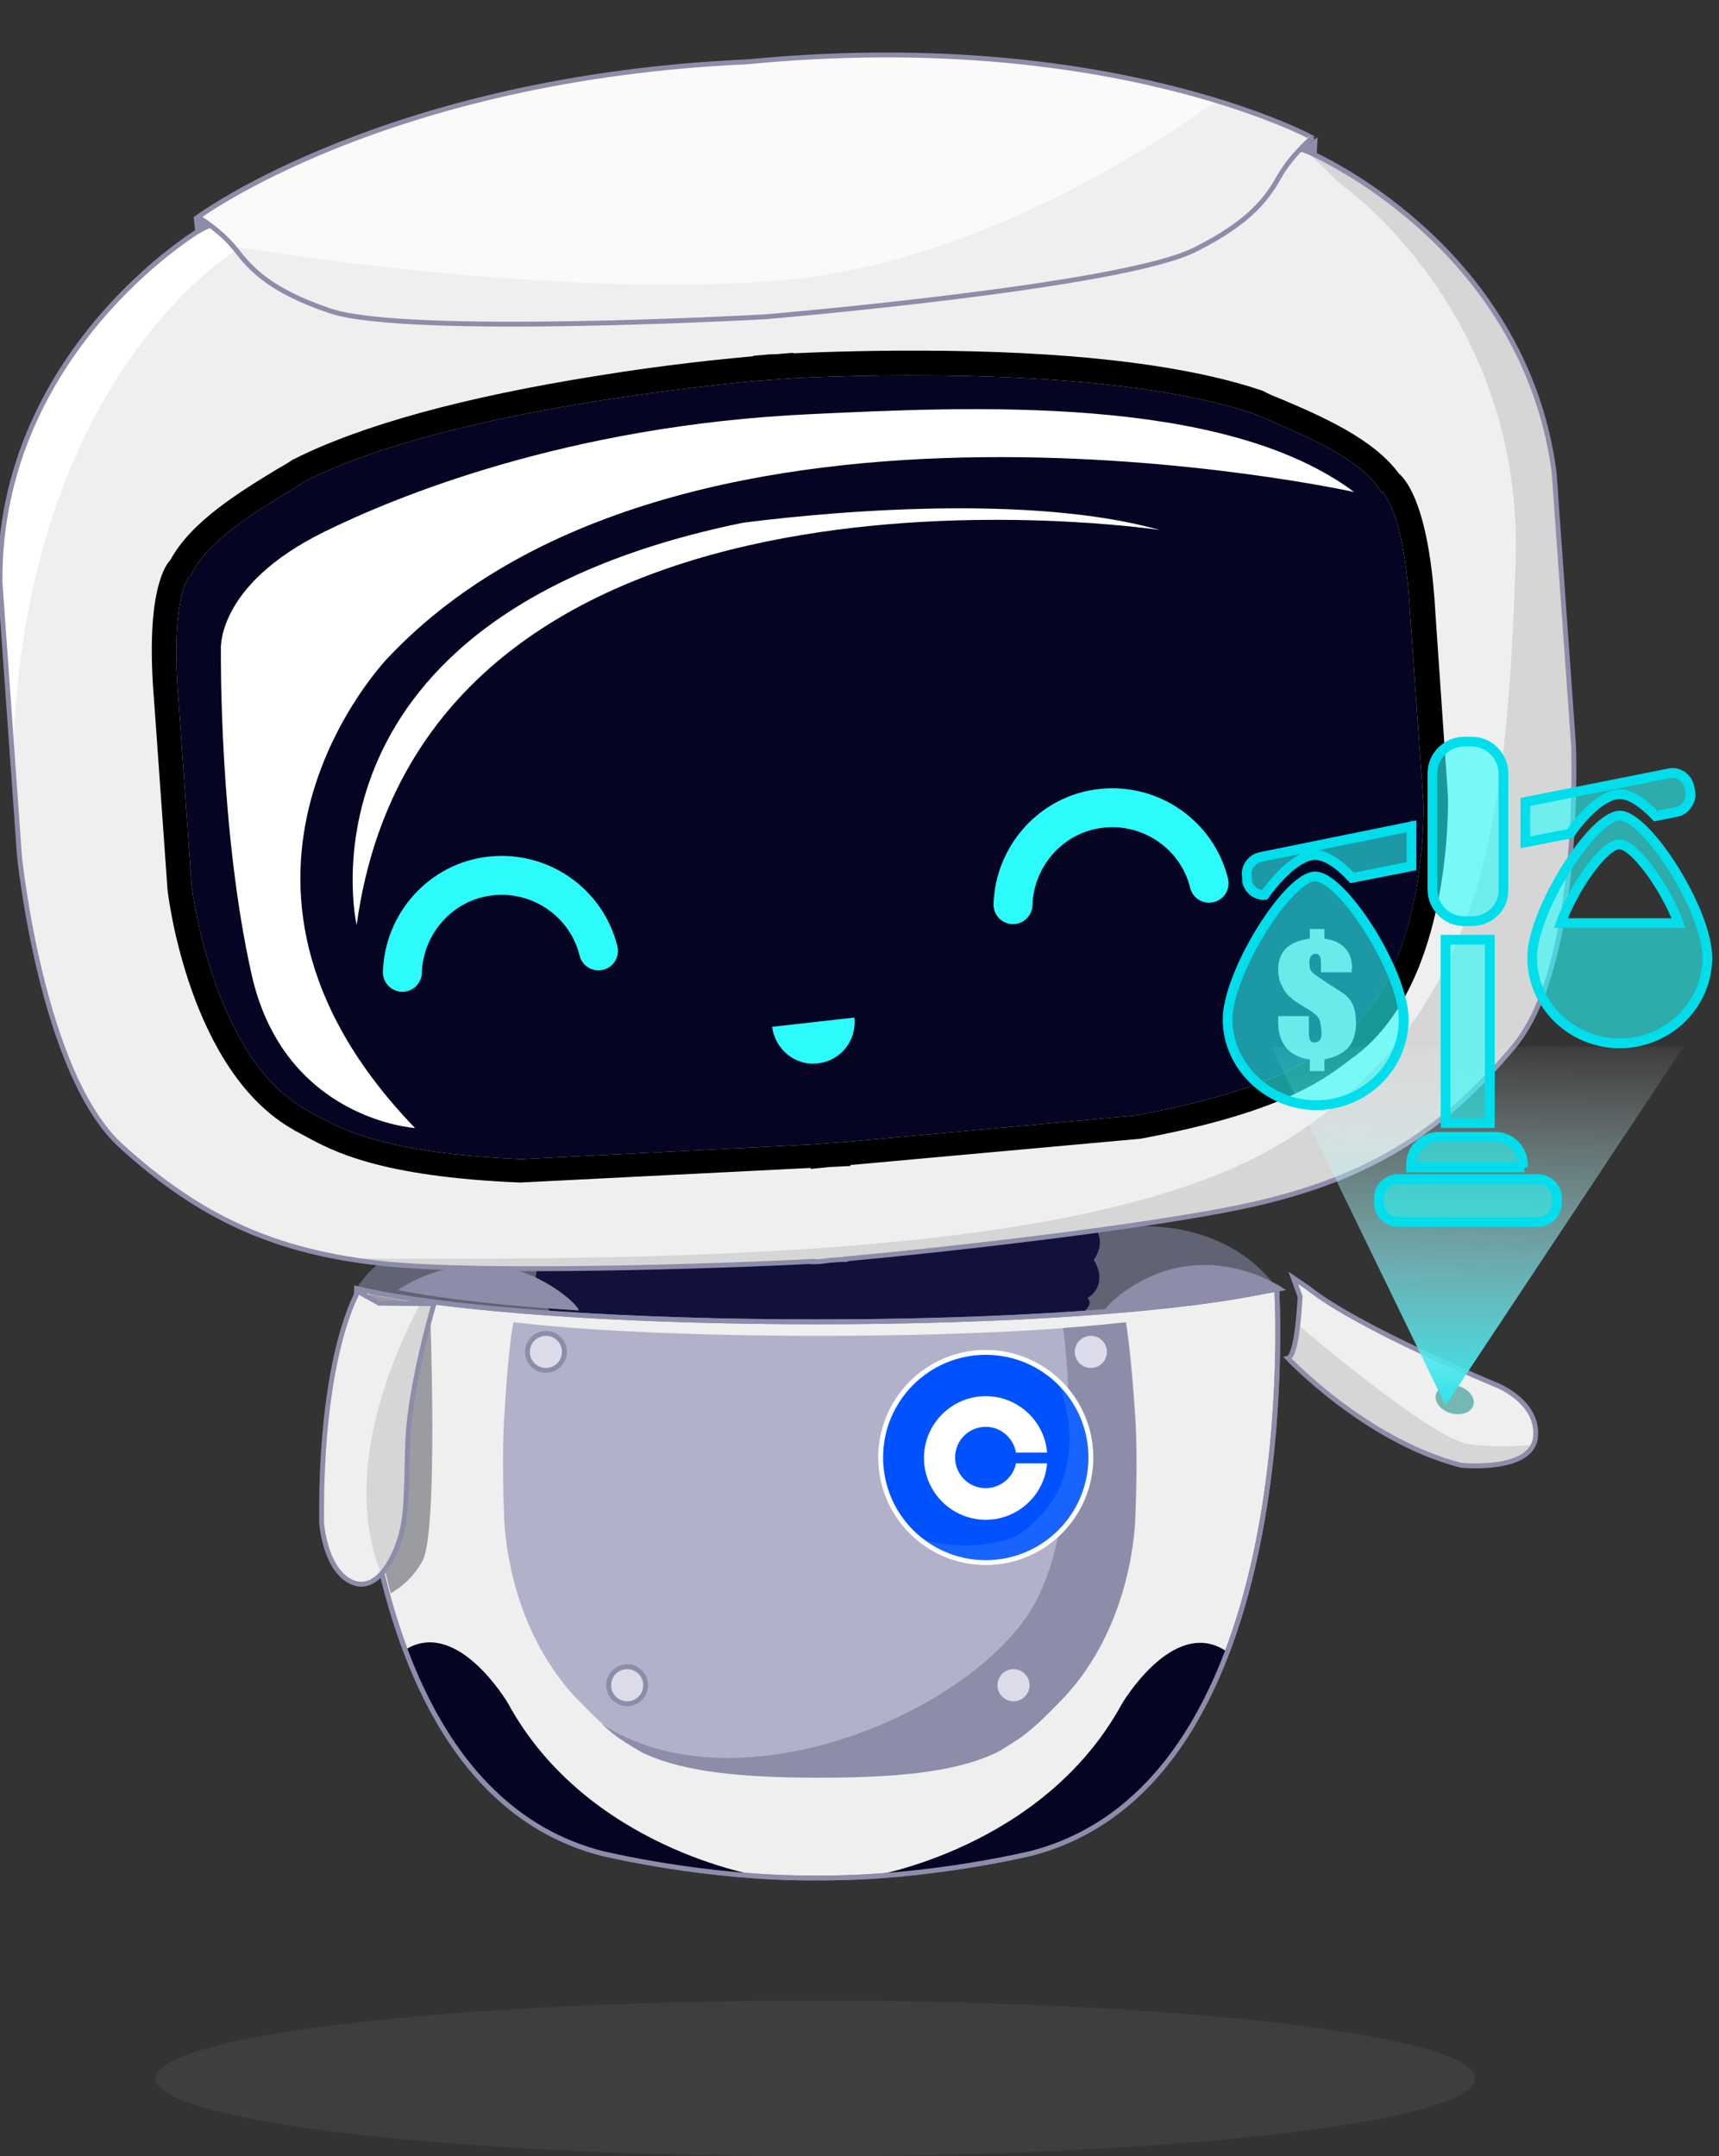 <svg xmlns="http://www.w3.org/2000/svg" x="0px" y="0px" viewBox="0 -10 353.3 443.1" xml:space="preserve">
        <rect x="0" y="-10" width="353.3" height="443.1" fill="#333333" stroke="none"/>
        <style type="text/css">
                .st1 {
                        fill: #FFFFFF;
                }

                .st24 {
                        fill: #fbf9f9;
                }

                .st7 {
                        fill: #EFEFEF;
                }

                .st21 {
                        fill: #d6d6d6;
                }

                .st13 {
                        opacity: 0.1;
                        fill: #FFFFFF;
                }

                .st6618 {
                        fill: #ECF0F1;
                }

                .st35 {
                        fill: #E0E0E0;
                }

                .st45 {
                        fill: #E3E3E3;
                }

                .st51 {
                        fill: #E1E1E1;
                }

                .st52 {
                        fill: #FDFDFB;
                }

                .st625 {
                        fill: #D1D1D1;
                }

                .st5 {
                        fill: #606373;
                }

                .st4 {
                        opacity: 0.1;
                        fill: #a3a3a3;
                }

                .st6 {
                        fill: #11113B;
                }

                .st8 {
                        fill: #B1B1C9;
                }

                .st9 {
                        fill: #DCDBEA;
                        stroke: #8D8DAA;
                        stroke-miterlimit: 10;
                }

                .st18 {
                        fill: #8D8DAA;
                }

                .st12 {
                        fill: none;
                        stroke: #8D8DAA;
                        stroke-miterlimit: 10;
                }

                .st11 {
                        fill: #0052ff;
                        stroke: #FFFFFF;
                        stroke-miterlimit: 10;
                }

                .st14 {
                        fill: #060423;
                }

                .st22 {
                        fill: #ffffff24;
                }

                .st26 {
                        fill: url(#SVGID_1_);
                }

                .st27 {
                        fill: #2CFBFB;
                }

                .st47 {
                        fill: #ffffff24;
                }

                .st1019 {
                        fill: #882043;
                }

                .st1021 {
                        opacity: 0.3;
                        fill: #16DAE8;
                }

                .st1022 {
                        opacity: 0.3;
                        fill: #1FDBE7;
                }

                .st1023 {
                        opacity: 0.5;
                        fill: #BA8887;
                }

                .st1024 {
                        fill: #212154;
                }

                .st1026 {
                        fill: none;
                }

                .st1029 {
                        fill: #5497D3;
                }

                .st1030 {
                        fill: #2775CA;
                }

                .st1031 {
                        fill: #FFDE55;
                }

                .st1032 {
                        fill: #FFCE00;
                }

                .st1034 {
                        fill: #E33F00;
                }

                .st10 {
                        fill: none;
                        stroke: #2CFBFB;
                        stroke-width: 8;
                        stroke-linecap: round;
                        stroke-miterlimit: 10;
                }

                .st33 {
                        fill: none;
                        stroke: #2CFBFB;
                        stroke-width: 2;
                        stroke-linecap: round;
                        stroke-miterlimit: 10;
                }

                .st716 {
                        fill: #56256B;
                }

                .st717 {
                        fill: #00A8E1;
                }

                .st718 {
                        fill: #E26D83;
                }

                .st719 {
                        fill: #D85C72;
                }

                .st720 {
                        fill: #803743;
                }

                .st721 {
                        fill: #0071CE;
                }

                .st6619 {
                        fill: #F87F6E;
                }

                .st6620 {
                        fill: #231F20;
                }

                .st6621 {
                        fill: #212154;
                }

                .st32 {
                        fill: #77788B;
                }

                .st38 {
                        fill: #9A9AB7;
                }

                .st39 {
                        fill: #060423;
                        stroke: #FFFFFF;
                        stroke-miterlimit: 10;
                }

                .st43 {
                        fill: #212154;
                }

                .st54 {
                        opacity: 0.3;
                        fill: #B1B1C9;
                }

                .st55 {
                        opacity: 0.3;
                        fill: #FFFFFF;
                }

                .st615 {
                        fill: #9B9BA2;
                }

                .st620 {
                        fill: #FFD469;
                }

                .st621 {
                        fill: #00B1FF;
                }

                .st622 {
                        fill: #0096D1;
                }

                .st623 {
                        fill: #727272;
                }

                .st624 {
                        fill: #B2B2B2;
                }

                .st816 {
                        fill: #9B9BA2;
                }

                .st820 {
                        fill: #75B7B1;
                }

                .st823 {
                        opacity: 0.8;
                }

                .st824 {
                        opacity: 0.6;
                }

                .st826 {
                        fill: none;
                        stroke: #01DEEB;
                        stroke-width: 2;
                        stroke-miterlimit: 10;
                }

                .sta18 {
                        fill: #9B9BA2;
                }

                .sta21 {
                        opacity: 0.1;
                        fill: #3AECFE;
                }

                .sta22 {
                        opacity: 0.2;
                        fill: #FFFFFF;
                }

                .sta23 {
                        fill: #956EC4;
                }

                .sta24 {
                        fill: #B77FD8;
                }

                .sta25 {
                        fill: #6D2C92;
                }

                .sta26 {
                        fill: #1C2042;
                }

                .stb1 {
                        fill: #F87F6E;
                }

                .stb2 {
                        fill: #D65649;
                }

                .stb6 {
                        fill: #882043;
                }

                .sta27 {
                        fill: none;
                        stroke: #FFA81E;
                        stroke-width: 15;
                        stroke-linecap: round;
                        stroke-linejoin: round;
                        stroke-miterlimit: 10;
                }

                .sta28 {
                        fill: none;
                        stroke: #FFD92D;
                        stroke-width: 15;
                        stroke-linecap: round;
                        stroke-linejoin: round;
                        stroke-miterlimit: 10;
                }
        </style>
        <ellipse class="st4" cx="167.6" cy="417.1" rx="135.6" ry="16">
                <animate accumulate="none" additive="replace" attributeName="rx" calcMode="linear" dur="2s"
                        fill="remove" keyTimes="0;0.5;1" repeatCount="indefinite" restart="always"
                        values="115.6;135.6;115.6">
                </animate>
        </ellipse>
        <g>
                <path class="st5" d="M96.1,243.1c-17.6,1.3-22.8,11.7-22.8,11.7c38.9,9.1,150.1,9.1,189.1,0c0,0-6.7-11.4-24.2-12.7
	C216.5,240.5,117.3,241.5,96.1,243.1z"></path>
                <path class="st6" d="M224.8,248.9c0,0,3.2-4.2-0.6-7.4s-108.2-1.5-112-0.3s-0.9,7.7-0.9,7.7c-3.2,5.3,1.2,7.8,1.2,7.8
	c-1.4,1.4,1.2,3.2,1.2,3.2l3.3,2.9l48.5-0.6l53.5,0.6l3.3-2.9c0,0,2.7-1.8,1.2-3.2C223.5,256.8,228,254.3,224.8,248.9z">
                </path>
                <path class="st7" d="M262.4,254.8c-38.9,9.1-150.1,9.1-189.1,0c0,0-6.4,101.1,50.2,116c0,0,21.6,5.3,44.3,5.1
	c22.8,0.2,44.3-5.1,44.3-5.1C268.8,355.9,262.4,254.8,262.4,254.8z"></path>
                <path class="st8" d="M233.4,281.7c-0.9-13.9-1.8-18.9-1.9-19.8v-0.2l0,0l0,0c0,0-0.6,0.1-1.8,0.2c-5.9,0.7-26.1,2.6-61.2,2.6
	s-55.3-1.9-61.2-2.6c-1.2-0.1-1.8-0.2-1.8-0.2l0,0l0,0v0.2c-0.2,0.9-1.1,6-1.9,19.8c-0.5,8.6,0,19.4,0,19.4s-0.1,19.3,12.2,34.8
	c0.9,1.2,2,2.4,3.1,3.5c2.7,2.8,5.1,5.2,7.9,7.3l0.1,0.1c0.1,0.1,0.2,0.1,0.3,0.2c0.9,0.6,1.8,1.2,2.8,1.8l0,0
	c0.3,0.2,0.7,0.4,1,0.6c0.2,0.1,0.5,0.3,0.7,0.4c0.1,0.1,0.2,0.1,0.3,0.2c7.1,3.4,17.3,5.2,36.1,5.2c0.1,0,0.1,0,0.2,0
	c0.1,0,0.1,0,0.2,0c0.1,0,0.1,0,0.2,0c0.1,0,0.1,0,0.2,0c18.8,0,29-1.8,36.1-5.2c0.1-0.1,0.2-0.1,0.3-0.2c0.3-0.1,0.5-0.2,0.7-0.4
	c0.4-0.2,0.7-0.4,1-0.6l0,0c1-0.6,1.9-1.2,2.8-1.8c0.1-0.1,0.2-0.1,0.3-0.2l0.1-0.1c2.8-2.1,5.2-4.5,7.9-7.3
	c1.1-1.1,2.1-2.3,3.1-3.5c12.3-15.5,12.2-34.8,12.2-34.8S233.9,290.3,233.4,281.7z"></path>
                <circle class="st9" cx="112.2" cy="267.8" r="3.8"></circle>
                <circle class="st9" cx="128.9" cy="336.3" r="3.8"></circle>
                <path class="st18" d="M229.7,261.9C229.7,261.9,229.6,261.9,229.7,261.9c-2.1,0.2-5.8,0.6-11.2,1c1.7,12.6,3.2,44.2-7.7,59.6
	c-14.7,20.9-60.4,39.3-87.2,21.7c1,0.9,2,1.8,3.1,2.6l0.1,0.1c0.1,0.1,0.2,0.1,0.3,0.2c0.9,0.6,1.8,1.2,2.8,1.8l0,0
	c0.3,0.2,0.7,0.4,1,0.6c0.2,0.1,0.5,0.3,0.7,0.4c0.1,0.1,0.2,0.1,0.3,0.2c7.1,3.4,17.3,5.2,36.1,5.2c0.1,0,0.1,0,0.2,0
	c0.1,0,0.1,0,0.2,0c0.1,0,0.1,0,0.2,0c0.1,0,0.1,0,0.2,0c18.8,0,29-1.8,36.1-5.2c0.1-0.1,0.2-0.1,0.3-0.2c0.3-0.1,0.5-0.2,0.7-0.4
	c0.4-0.2,0.7-0.4,1-0.6l0,0c1-0.6,1.9-1.2,2.8-1.8c0.1-0.1,0.2-0.1,0.3-0.2l0.1-0.1c2.8-2.1,5.2-4.5,7.9-7.3
	c1.1-1.1,2.1-2.3,3.1-3.5c12.3-15.5,12.2-34.8,12.2-34.8s0.5-10.8,0-19.4c-0.9-13.9-1.8-18.9-1.9-19.8v-0.2
	C231.4,261.7,230.8,261.8,229.7,261.9z"></path>
                <circle class="st11" cx="202.6" cy="289.5" r="21.6">
                        <animate accumulate="none" additive="replace" attributeName="fill" calcMode="linear" dur="2s"
                                fill="remove" keyTimes="0;0.5;1" repeatCount="indefinite" restart="always"
                                values="#272362;#0052ff;#272362">
                        </animate>
                </circle>
                <circle class="st9" cx="224.2" cy="267.8" r="3.8"></circle>
                <path class="st12" d="M262.4,254.8c-38.9,9.1-150.1,9.1-189.1,0c0,0-6.4,101.1,50.2,116c0,0,21.6,5.3,44.3,5.1
	c22.8,0.2,44.3-5.1,44.3-5.1C268.8,355.9,262.4,254.8,262.4,254.8z"></path>
                <path class="st13" d="M188.6,306c3.8,3.2,8.6,5.1,13.9,5.1c11.9,0,21.6-9.7,21.6-21.6c0-6.1-2.6-11.7-6.7-15.6
	c1.5,3.7,7.5,20.5-7.9,31.4C209.7,305.3,201,309.9,188.6,306z"></path>
                <path class="st1" d="M202.6,295.8c-3.5,0-6.3-2.8-6.3-6.3s2.8-6.3,6.3-6.3c3.1,0,5.7,2.3,6.2,5.3h6.4c-0.5-6.5-6-11.6-12.6-11.6
	c-7,0-12.7,5.7-12.7,12.7s5.7,12.7,12.7,12.7c6.6,0,12.1-5.1,12.6-11.6h-6.4C208.3,293.5,205.7,295.8,202.6,295.8z">
                </path>
                <circle class="st9" cx="208.3" cy="336.3" r="3.8"></circle>
                <path class="st14" d="M251.7,329.1c-10.7-6.7-21.1,11-21.1,11c-16.3,29.9-51.8,35.5-51.8,35.5l0,0c18.3-1.1,33.4-4.8,33.4-4.8
	c20.5-5.4,32.8-22.1,40-41.3C252.1,329.3,251.9,329.2,251.7,329.1z"></path>
                <path class="st14" d="M104.4,340c0,0-10.4-17.7-21.1-11c7.2,19.3,19.5,36.2,40.2,41.7c0,0,14.8,3.6,32.7,4.8
	C156.1,375.5,120.7,369.9,104.4,340z"></path>
                <path class="st18"
                        d="M119,259.3c-0.4-0.9-1.5-2-3.3-3.4c-16.3-12.2-32.1-2.1-33.9-0.8C91.5,257,104.4,258.4,119,259.3z">
                </path>
                <path class="st18"
                        d="M227.1,259.3c0.4-0.9,1.5-2,3.3-3.4c16.3-12.2,32.1-2.1,33.9-0.8C254.6,257,241.7,258.4,227.1,259.3z">
                </path>
                <path class="st12" d="M262.4,254.8c-38.9,9.1-150.1,9.1-189.1,0c0,0-6.4,101.1,50.2,116c0,0,21.6,5.3,44.3,5.1
	c22.8,0.2,44.3-5.1,44.3-5.1C268.8,355.9,262.4,254.8,262.4,254.8z"></path>
                <path class="st7" d="M269.1,21.3c-19-9-210.9,4.6-228.5,16.3c0,0-41,24.8-40.6,72.1l4,56.2c0,0,4.5,44.7,20.9,59.6
	s31.9,21.9,54.3,24.2c19.7,2,67,0.6,87.8-0.5l0,0.1c1,0,2.1-0.1,3.4-0.3c1.3-0.1,2.5-0.2,3.4-0.2l0-0.1c20.8-1.9,67.8-7.1,87-12
	c21.8-5.5,36.1-14.7,50.3-31.6c14.2-17,12.3-62,12.3-62l-4-56.2C313.1,40,269.1,21.3,269.1,21.3z"></path>
                <path class="st1"
                        d="M0.5,109.5l2.3,31.9C6.4,65.9,49,41.1,49,41.1l-2.5-6.6c-2.1,1-3.9,2-5.3,2.9C41.1,37.4,0,62.1,0.5,109.5z">
                </path>
                <path class="st14"
                        d="M276,202.8c-0.6,0.4-1.3,0.9-2,1.5c-4.9,3.7-13,9.7-40.4,14.9l-59.1,5.4l-8.1,0.6l-59.3,3
	c-27.8-1.2-36.7-6.1-42.1-9c-0.8-0.4-1.5-0.8-2.2-1.2c-18.9-10.7-23.2-44.5-23.4-45.9l-2.7-38c-1.7-19.5,1.6-24.8,2.1-25.5l0.3-0.1
	l0.3-0.7c3.5-6.7,12.7-12.4,20.1-16.9c1.1-0.7,2.2-1.3,3.2-2c26.4-13.4,75.7-19,92.4-20.6l8.1-0.6c16.7-0.8,66.3-2.2,94.4,7.3
	c1.1,0.4,2.3,1,3.6,1.5c8,3.5,18,7.7,22.3,14l0.4,0.6l0.3,0.1c0.6,0.6,4.6,5.5,5.6,24.9l2.7,38C292.8,155.6,293.2,189.6,276,202.8z">
                </path>
                <path class="st21" d="M269.1,21.3c-0.2-0.1-0.4-0.1-0.5-0.2l6.9,6.7c0,0,37.8,26,36,77.9s-5.9,91.6-45.7,117.7
	c-34.5,22.6-107.3,25.9-194.9,25.2c2.7,0.5,5.5,0.8,8.4,1.2c19.7,2,67,0.6,87.8-0.5l0,0.1c1,0,2.1-0.1,3.4-0.3
	c1.3-0.1,2.5-0.2,3.4-0.2l0-0.1c20.8-1.9,67.8-7.1,87-12c21.8-5.5,36.1-14.7,50.3-31.6c14.2-17,12.3-62,12.3-62l-4-56.2
	C313.1,40,269.1,21.3,269.1,21.3z"></path>
                <path class="st22" d="M85.3,221.8c0,0-26.9-1.7-33.6-31.6s-6.3-66.5-6.3-66.5s-1.3-13.3,21.2-24.4c13.8-6.8,49.5-21.9,100.1-24.2
	c31.9-1.5,84.6-4.2,111.6,16c0,0-137.6-30.4-198.5,34C79.8,125.1,35.7,170.4,85.3,221.8z"></path>
                <path class="st22"
                        d="M238.3,98.9c0,0-150.8-22.6-165,81.2c0,0-14.6-63.5,79.5-82.7C152.8,97.5,205.9,89.8,238.3,98.9z">
                </path>
                <path class="st12" d="M269.1,21.3c-19-9-210.9,4.6-228.5,16.3c0,0-41,24.8-40.6,72.1l4,56.2c0,0,4.5,44.7,20.9,59.6
	s31.9,21.9,54.3,24.2c19.7,2,67,0.6,87.8-0.5l0,0.1c1,0,2.1-0.1,3.4-0.3c1.3-0.1,2.5-0.2,3.4-0.2l0-0.1c20.8-1.9,67.8-7.1,87-12
	c21.8-5.5,36.1-14.7,50.3-31.6c14.2-17,12.3-62,12.3-62l-4-56.2C313.1,40,269.1,21.3,269.1,21.3z"></path>
                <path class="st24" d="M153.7,2.7C79.3,6,40.7,34.6,40.7,34.6s4.5,2.6,7.7,6.6c3.1,4,7,8.5,19.5,12.7c15.9,5.3,89.4,1.2,89.4,1.2
	s73.5-6.2,88.3-13.8c11.8-5.9,15-10.9,17.5-15.3c2.6-4.4,6.6-7.7,6.6-7.7S227.8-4.5,153.7,2.7z"></path>
                <polygon class="st18" points="270.6,22.1 270.8,18.2 267.3,20.8 "></polygon>
                <path class="st7" d="M250,10.7c-11.5,8.4-49.7,33.9-90.3,37C111,51.4,49.2,40.8,49.2,40.8c-0.3,0.1-0.5,0.3-0.7,0.4
	c3.1,4,7.1,8.4,19.5,12.6c15.9,5.3,89.4,1.2,89.4,1.2s73.5-6.2,88.3-13.8c11.8-5.9,15-10.9,17.5-15.3c2.6-4.4,6.6-7.7,6.6-7.7
	S263.1,14.6,250,10.7z"></path>
                <path class="st12" d="M153.7,2.7C79.3,6,40.7,34.6,40.7,34.6s4.5,2.6,7.7,6.6c3.1,4,7,8.5,19.5,12.7c15.9,5.3,89.4,1.2,89.4,1.2
	s73.5-6.2,88.3-13.8c11.8-5.9,15-10.9,17.5-15.3c2.6-4.4,6.6-7.7,6.6-7.7S227.8-4.5,153.7,2.7z"></path>
                <linearGradient id="SVGID_1_" gradientUnits="userSpaceOnUse" x1="-145.519" y1="164.815" x2="121.059"
                        y2="164.815" gradientTransform="matrix(0.989 -0.146 0.146 0.989 153.457 -17.172)">
                        <stop offset="0" style="st8op-color:#FFFFFF"></stop>
                        <stop offset="0.999" style="st8op-color:#99AAD1"></stop>
                </linearGradient>
                <path class="st26" d="M295,115.8c-1.2-21.1-5.7-27-7.5-28.5c-5.2-7.1-15.7-11.7-24.2-15.3c-1.3-0.5-2.5-1-3.6-1.6l-0.2-0.1
	c-14.7-5-36.3-7.8-64.4-8.2c-13.6-0.2-25.4,0.2-32.1,0.5l0-0.1l-2.5,0.2c0,0-0.6,0.1-1.6,0.1s-1.5,0.1-1.6,0.1l-2.5,0.2l0,0.1
	c-6.6,0.6-18.4,1.8-31.9,4c-27.7,4.4-48.7,10.2-62.6,17.2l-0.2,0.1c-1,0.7-2.1,1.3-3.3,2c-7.9,4.8-17.6,10.8-21.8,18.6
	c-1.6,1.7-5.1,8.2-3.3,29.3l2.7,38l0,0.1c0.1,1.5,4.5,37.7,26,49.7l0.1,0.1c0.7,0.3,1.3,0.7,2.1,1.1c5.7,3.1,15.3,8.4,44.3,9.6
	l59.7-3l0,0.2l4.1-0.4l4.1-0.2l0-0.2l59.6-5.4c28.5-5.3,37.3-11.9,42.5-15.8c0.6-0.5,1.3-1,1.9-1.4l0.1-0.1
	c19.5-15.1,18.7-51.4,18.7-52.9l0-0.1L295,115.8z M276,202.8c-0.6,0.4-1.3,0.9-2,1.5c-4.9,3.7-13,9.7-40.4,14.9l-59.1,5.4l-8.1,0.6
	l-59.3,3c-27.8-1.2-36.7-6.1-42.1-9c-0.8-0.4-1.5-0.8-2.2-1.2c-18.9-10.7-23.2-44.5-23.4-45.9l-2.7-38c-1.7-19.5,1.6-24.8,2.1-25.5
	l0.3-0.1l0.3-0.7c3.5-6.7,12.7-12.4,20.1-16.9c1.1-0.7,2.2-1.3,3.2-2c26.4-13.4,75.7-19,92.4-20.6l8.1-0.6
	c16.7-0.8,66.3-2.2,94.4,7.3c1.1,0.4,2.3,1,3.6,1.5c8,3.5,18,7.7,22.3,14l0.4,0.6l0.3,0.1c0.6,0.6,4.6,5.5,5.6,24.9l2.7,38
	C292.8,155.6,293.2,189.5,276,202.8z"></path>
                <polygon class="st18" points="40.1,37.4 39.8,34.5 42.9,35.8 "></polygon>
                <path class="st5" d="M168.1,245.7"></path>
                <g>
                        <path class="st1" d="M163.4,256.6h-20.2"></path>
                </g>
                <path class="st816" d="M74.1,256.5c0.7-0.2,1.4-0.4,2.1-0.5c3,0.6,6.2,1.2,9.9,1.7l2.3,1.6c0,0,1.7,45-1.5,51.3
	c-1.8,3.5-4.5,5.6-6.6,6.8C73,290.2,73.8,262,74.1,256.5z"></path>
                <path class="st7" d="M73.6,255.4c0,0-7.8,12.6-7.5,47.5c0,0,0.6,9.2,5.8,12c4.9,2.6,8.2-3.4,9.4-6.3c2.5-5.9,2.1-10.6,2.5-22.2
	s5.4-28.5,5.4-28.5l-11.3-0.1L73.6,255.4z"></path>
                <path class="st21" d="M89.2,257.8c0,0-5.1,17-5.4,28.5s0,16.3-2.5,22.2c-0.6,1.4-1.6,3.3-3,4.9c-0.4-1.2-0.9-2.6-1.3-4
	c-5.5-19.2,3.7-40.8,9.4-51.6L89.2,257.8z"></path>
                <path class="st12" d="M73.6,255.4c0,0-7.8,12.6-7.5,47.5c0,0,0.6,9.2,5.8,12c4.9,2.6,8.2-3.4,9.4-6.3c2.5-5.9,2.1-10.6,2.5-22.2
	s5.4-28.5,5.4-28.5l-11.3-0.1L73.6,255.4z"></path>
                <path class="st27"
                        d="M168.1,208.5c4.7-0.5,8-4.7,7.5-9.4l-16.9,1.9C159.3,205.7,163.5,209.1,168.1,208.5z"></path>
                <path class="st5" d="M167.7,244.8"></path>
                <path class="st10" d="M248.5,171.5c-2.4-9.8-11.8-16.5-22.1-15.4c-10.3,1.1-17.9,9.8-18.2,19.8">
                        <animateTransform attributeName="transform" type="translate" repeatCount="indefinite" dur="0.4s"
                                keyTimes="0;0.5;1" values="0 -3;0 2;0 -3"></animateTransform>
                </path>
                <path class="st10" d="M123,185.4c-2.4-9.8-11.8-16.5-22.1-15.4c-10.3,1.1-17.9,9.8-18.2,19.8">
                        <animateTransform attributeName="transform" type="translate" repeatCount="indefinite" dur="0.4s"
                                keyTimes="0;0.5;1" values="0 -3;0 2;0 -3"></animateTransform>
                </path>
                <path class="st7" d="M265.8,252.6l1.4,3.8c0,0-0.5,12.2-2.5,12.7c0,0,16,17,35.6,22c0,0,14.7,1.5,15.3-5.9
	c0.6-7.4-8.3-10.7-8.3-10.7s-28.2-11.6-38.4-19.8L265.8,252.6z"></path>
                <path class="st21" d="M315.1,286.9c-3.5,0.3-8.4,0.6-13.5-0.2c-7.3-1.2-31.9-22-34.8-24.4c-0.4,3.2-1,6.6-2,6.8c0,0,16,17,35.6,22
	C300.3,291,312.5,292.3,315.1,286.9z"></path>
                <path class="st12" d="M265.8,252.6l1.4,3.8c0,0-0.5,12.2-2.5,12.7c0,0,16,17,35.6,22c0,0,14.7,1.5,15.3-5.9
	c0.6-7.4-8.3-10.7-8.3-10.7s-28.2-11.6-38.4-19.8L265.8,252.6z"></path>
                <ellipse transform="matrix(0.282 -0.959 0.959 0.282 -51.586 486.165)" class="st820" cx="299.1"
                        cy="277.6" rx="2.9" ry="4"></ellipse>
                <linearGradient id="SVGID_00000057130849087113633870000001475189910127931805_"
                        gradientUnits="userSpaceOnUse" x1="303.743" y1="200.805" x2="302.476" y2="277.257">
                        <stop offset="0" style="stop-color:#FFFFFF;stop-opacity:0"></stop>
                        <stop offset="0.109" style="stop-color:#F2FDFE;stop-opacity:0.109"></stop>
                        <stop offset="0.313" style="stop-color:#CFF9FA;stop-opacity:0.313"></stop>
                        <stop offset="0.589" style="stop-color:#96F1F5;stop-opacity:0.589"></stop>
                        <stop offset="0.922" style="stop-color:#49E7ED;stop-opacity:0.922"></stop>
                        <stop offset="1" style="stop-color:#36E5EB"></stop>
                </linearGradient>
                <polygon style="fill:url(#SVGID_00000057130849087113633870000001475189910127931805_);" points="297.1,278.8 261.3,205.1
	346,205.1 ">
                        <animate attributeName="opacity" repeatCount="indefinite" dur="0.1s" keyTimes="0;0.5;1"
                                values="1;0;0.5" begin="-0.7s"></animate>
                </polygon>

                <g>







                        <g class="st823">
                                <path class="st1" d="M277.8,189.8h-6.3v-1c0-1.2,0-1.8-0.2-2.2s-0.4-0.6-1-0.6c-0.4,0-0.6,0.2-0.8,0.4s-0.4,0.8-0.4,1.4
			c0,1,0.2,1.6,0.6,2s1.6,1.2,3.4,2.4c1.6,1,2.8,1.8,3.4,2.2c0.6,0.6,1.2,1.2,1.6,2.2s0.6,2.2,0.6,3.6c0,2.2-0.6,3.9-1.6,5.1
			c-1.2,1.2-2.8,2-4.9,2.4v2.4h-3v-2.4c-1.8-0.2-3.2-0.8-4.5-2c-1.2-1.2-2-3-2-5.7v-1.2h6.3v1.6c0,1.6,0,2.8,0.2,3.2
			c0.2,0.4,0.4,0.6,1,0.6c0.4,0,0.8-0.2,1-0.4s0.4-0.8,0.4-1.2c0-1.4-0.2-2.4-0.4-3s-0.8-1.2-2-2c-2-1.2-3.4-2-3.9-2.6
			c-0.8-0.6-1.4-1.4-1.8-2.4c-0.6-1-0.8-2.2-0.8-3.4c0-1.8,0.6-3.4,1.6-4.3c1-1,2.8-1.8,4.9-2v-2h3v2c2,0.2,3.4,1,4.3,2
			c1,1,1.4,2.6,1.4,4.3C277.8,188.8,277.8,189.2,277.8,189.8z"></path>
                        </g>
                        <g class="st824">
                                <path class="st27" d="M332.9,153.2c2.2,0,4.8,1.8,7.4,4.5l4.5-0.9c1.6-0.4,3-2.4,2.6-4.1l-0.2-1c-0.4-2-2.4-3.2-4.1-2.8l-29.6,5.9
		v8.3l9.2-1.8C326,156.6,329.9,153.2,332.9,153.2z"></path>
                                <path class="st27" d="M316.1,241.1h-28.8c-2.2,0-3.9-1.8-3.9-3.9v-1c0-2.2,1.8-3.9,3.9-3.9h28.8c2.2,0,3.9,1.8,3.9,3.9v1
		C320,239.3,318.3,241.1,316.1,241.1z"></path>
                                <path class="st27"
                                        d="M313.3,229.9H290v-0.6c0-3.2,2.6-5.7,5.7-5.7h11.6c3.2,0,5.7,2.6,5.7,5.7v0.6H313.3z">
                                </path>
                                <rect x="297.1" y="183.1" class="st27" width="9.1" height="37.7"></rect>
                                <path class="st27"
                                        d="M288.5,199.5c0,9.7-8.1,17.6-18,17.6c-9.9,0-18.2-8.1-18.2-17.6s12.4-29.4,18-29.4S288.5,189.8,288.5,199.5z">
                                </path>
                                <path class="st27" d="M332.9,157.6c-5.5,0-18,19.5-18,29.2s8.1,17.6,18,17.6c9.9,0,18-7.9,18-17.6S338.4,157.6,332.9,157.6z
		 M320.8,179.7c2.6-7.3,8.9-16.2,12-16.2s9.5,8.9,12.2,16.2H320.8z"></path>
                                <path class="st27" d="M302.5,179.3h-1.6c-3.6,0-6.5-3-6.5-6.5v-23.9c0-3.6,3-6.5,6.5-6.5h1.6c3.6,0,6.5,3,6.5,6.5V173
		C309,176.6,306,179.3,302.5,179.3z"></path>
                                <path class="st27" d="M256.3,171.1c0.4,1.8,2,2.9,3.6,2.8c3.5-4.8,7.4-8.2,10.4-8.2c2.2,0,4.9,1.8,7.6,4.7l12.2-2.4v-8.2l-31,6.3
			c-2,0.4-3.2,2.4-2.8,4.1V171.1z"></path>
                                <polygon class="st27" points="290,159.6 290,159.6 290.2,159.6 		"></polygon>
                        </g>

                        <g>
                                <g>
                                        <path class="st826" d="M302.5,179.3h-1.6c-3.6,0-6.5-3-6.5-6.5v-23.9c0-3.6,3-6.5,6.5-6.5h1.6c3.6,0,6.5,3,6.5,6.5V173
					C309,176.6,306,179.3,302.5,179.3z"></path>
                                        <rect x="297.1" y="183.1" class="st826" width="9.1" height="37.7"></rect>
                                        <path class="st826"
                                                d="M313.3,229.9H290v-0.6c0-3.2,2.6-5.7,5.7-5.7h11.6c3.2,0,5.7,2.6,5.7,5.7v0.6H313.3z">
                                        </path>
                                        <path class="st826" d="M316.1,241.1h-28.8c-2.2,0-3.9-1.8-3.9-3.9v-1c0-2.2,1.8-3.9,3.9-3.9h28.8c2.2,0,3.9,1.8,3.9,3.9v1
					C320,239.3,318.3,241.1,316.1,241.1z"></path>
                                        <path class="st826" d="M288.5,199.5c0,9.7-8.1,17.6-18,17.6c-9.9,0-18.2-8.1-18.2-17.6s12.4-29.4,18-29.4
					S288.5,189.8,288.5,199.5z"></path>
                                        <path class="st826" d="M332.9,157.6c-5.5,0-18,19.5-18,29.2s8.1,17.6,18,17.6c9.9,0,18-7.9,18-17.6S338.4,157.6,332.9,157.6z
						 M320.8,179.7c2.6-7.3,8.9-16.2,12-16.2s9.5,8.9,12.2,16.2H320.8z"></path>
                                        <path class="st826" d="M256.3,171.1c0.4,1.8,2,2.9,3.6,2.8c3.5-4.8,7.4-8.2,10.4-8.2c2.2,0,4.9,1.8,7.6,4.7l12.2-2.4v-8.2
						l-31,6.3c-2,0.4-3.2,2.4-2.8,4.1V171.1z"></path>
                                        <polygon class="st826" points="290,159.6 290,159.6 290.2,159.6 					"></polygon>
                                        <path class="st826" d="M332.9,153.2c2.2,0,4.8,1.8,7.4,4.5l4.5-0.9c1.6-0.4,3-2.4,2.6-4.1l-0.2-1c-0.4-2-2.4-3.2-4.1-2.8
					l-29.6,5.9v8.3l9.2-1.8C326,156.6,329.9,153.2,332.9,153.2z"></path>
                                        <animate attributeName="opacity" repeatCount="indefinite" dur="0.5s"
                                                keyTimes="0;0.5;1" values="1;0;0.5" begin="-0.7s"></animate>
                                </g>
                        </g>
                        <animateTransform attributeName="transform" type="translate" repeatCount="indefinite" dur="2s"
                                keyTimes="0;0.5;1" values="-5 -3;3 5;-5 -3"></animateTransform>
                </g>
                <animateTransform attributeName="transform" type="translate" repeatCount="indefinite" dur="2s"
                        keyTimes="0;0.5;1" values="0 -3;0 5;0 -3"></animateTransform>
        </g>
</svg>
